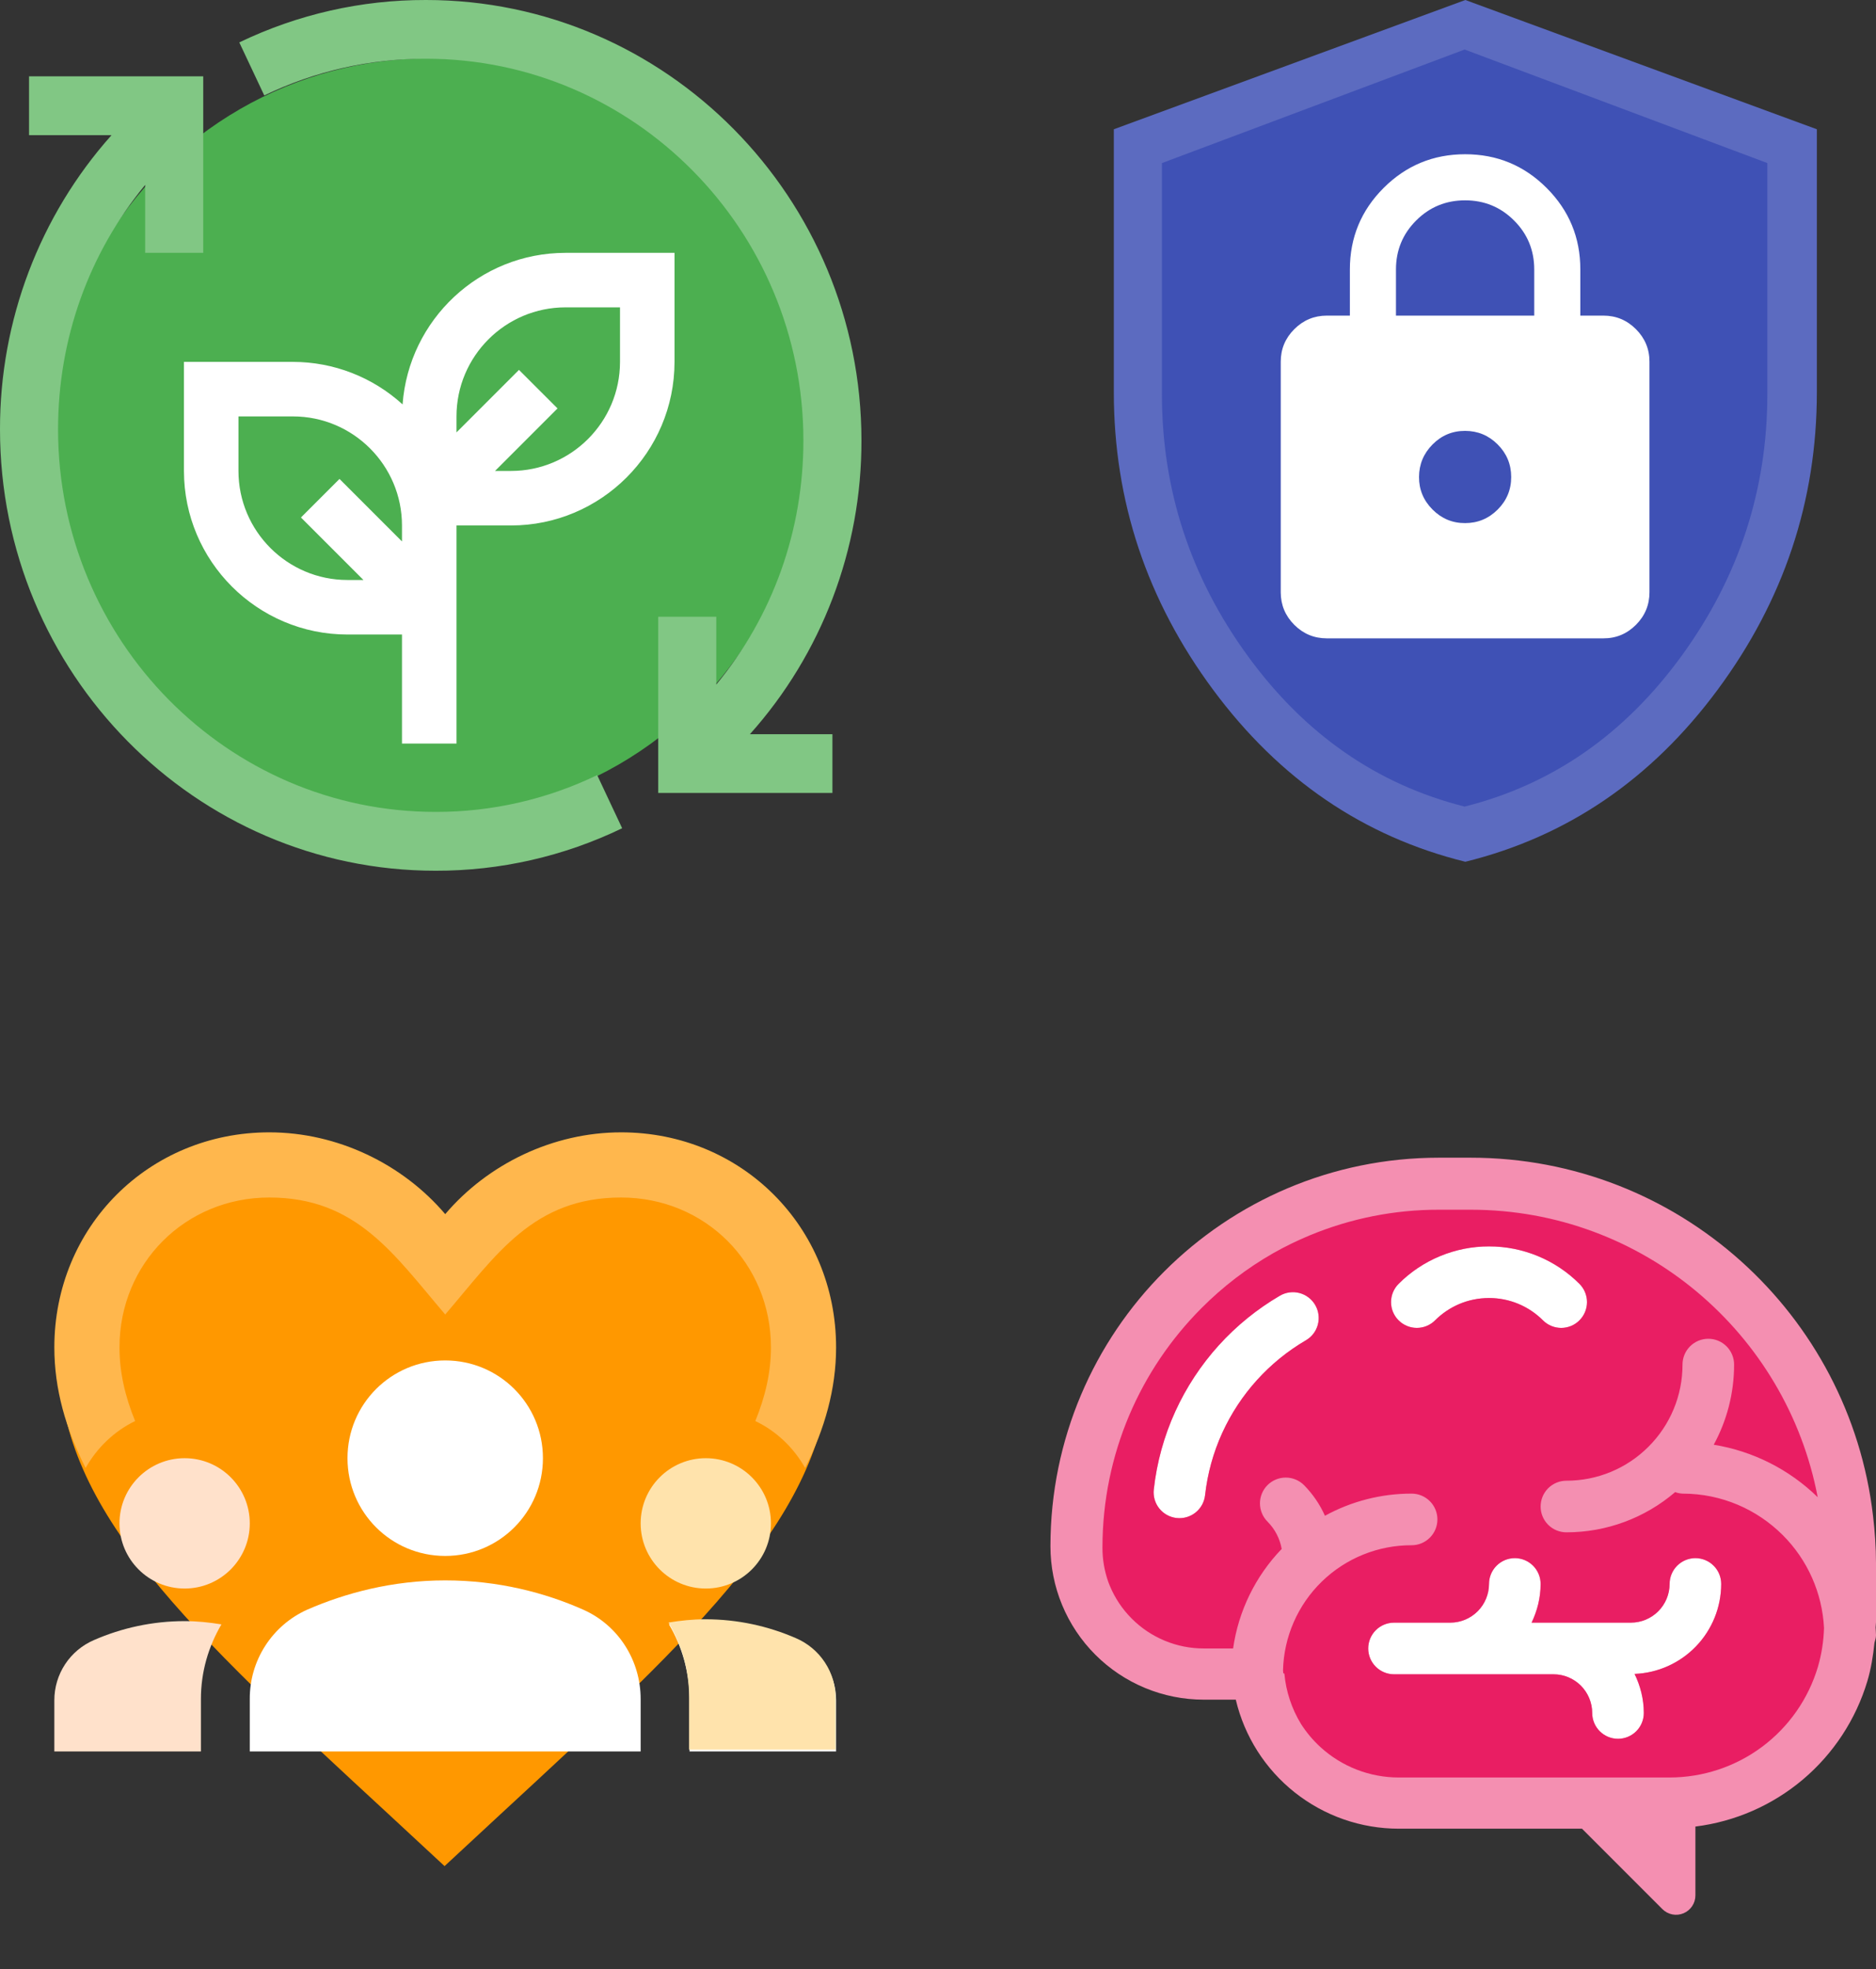 <svg width="142" height="149" viewBox="0 0 142 149" fill="none" xmlns="http://www.w3.org/2000/svg">
<rect x="0" y="0" width="142" height="149" fill="#333333" stroke="none"/>
<ellipse cx="32.49" cy="33.056" rx="28.641" ry="28.641" fill="#4CAF50"/>
<path d="M45.203 58.65C41.38 60.493 37.197 61.444 32.963 61.433C17.211 61.433 4.395 48.448 4.395 32.49C4.395 25.644 6.718 19.178 10.988 13.993V19.132H15.383V5.773H2.198V10.226H8.443C2.995 16.326 -0.015 24.263 5.99637e-05 32.49C5.99637e-05 50.904 14.787 65.885 32.963 65.885C37.851 65.898 42.68 64.799 47.093 62.67L45.203 58.65Z" fill="#81C784"/>
<path d="M20.003 7.222C23.826 5.382 28.009 4.433 32.243 4.444C47.995 4.444 60.811 17.404 60.811 33.333C60.811 40.166 58.488 46.619 54.218 51.794V46.666H49.823V59.999H63.009V55.554H56.763C62.212 49.466 65.222 41.544 65.206 33.333C65.206 14.953 50.419 0 32.243 0C27.355 -0.012 22.526 1.084 18.113 3.209L20.003 7.222Z" fill="#81C784"/>
<path d="M42.804 19.132C36.286 19.132 30.941 24.2 30.472 30.601C28.204 28.532 25.246 27.384 22.176 27.383H13.924V35.635C13.924 42.46 19.477 48.012 26.301 48.012H30.427V56.263H34.553V39.76H38.678C45.502 39.76 51.056 34.209 51.056 27.383V19.132H42.804ZM26.301 43.886C21.751 43.886 18.05 40.185 18.05 35.635V31.509H22.176C26.726 31.509 30.427 35.209 30.427 39.76V40.969L25.697 36.239L22.78 39.156L27.51 43.886H26.301ZM46.93 27.383C46.93 31.934 43.229 35.635 38.678 35.635H37.47L42.2 30.904L39.283 27.988L34.553 32.718V31.509C34.553 26.958 38.254 23.257 42.804 23.257H46.93V27.383Z" fill="white"/>
<path d="M137.523 9.781V29.669C137.523 37.928 135.016 45.441 130 52.207C124.985 58.973 118.623 63.306 110.916 65.206C103.211 63.304 96.85 58.97 91.832 52.204C86.815 45.438 84.307 37.926 84.309 29.669V9.781L110.916 0L137.523 9.781Z" fill="#5C6BC0"/>
<path d="M133.776 12.34V29.811C133.776 37.067 131.616 43.667 127.297 49.611C122.978 55.555 117.5 59.362 110.862 61.031C104.227 59.36 98.749 55.552 94.428 49.608C90.107 43.664 87.947 37.065 87.949 29.811V12.34L110.862 3.748L133.776 12.34Z" fill="#3F51B5"/>
<path d="M100.432 48.302C99.473 48.302 98.652 47.961 97.969 47.279C97.286 46.596 96.945 45.774 96.943 44.814V27.37C96.943 26.411 97.285 25.59 97.969 24.907C98.653 24.224 99.474 23.883 100.432 23.881H102.176V20.393C102.176 17.98 103.027 15.923 104.728 14.223C106.43 12.523 108.486 11.672 110.898 11.671C113.31 11.67 115.367 12.52 117.07 14.223C118.772 15.925 119.622 17.982 119.62 20.393V23.881H121.364C122.324 23.881 123.145 24.223 123.829 24.907C124.513 25.591 124.854 26.412 124.853 27.37V44.814C124.853 45.773 124.512 46.595 123.829 47.279C123.147 47.962 122.325 48.304 121.364 48.302H100.432ZM110.898 39.581C111.858 39.581 112.679 39.239 113.363 38.557C114.047 37.874 114.388 37.052 114.387 36.092C114.386 35.131 114.044 34.31 113.363 33.629C112.682 32.947 111.86 32.605 110.898 32.603C109.937 32.601 109.115 32.943 108.435 33.629C107.755 34.315 107.413 35.136 107.41 36.092C107.406 37.048 107.748 37.869 108.435 38.557C109.122 39.244 109.943 39.585 110.898 39.581ZM105.665 23.881H116.131V20.393C116.131 18.939 115.623 17.703 114.605 16.686C113.587 15.668 112.352 15.159 110.898 15.159C109.445 15.159 108.209 15.668 107.191 16.686C106.174 17.703 105.665 18.939 105.665 20.393V23.881Z" fill="white"/>
<path d="M33.65 141.201L29.424 137.283C14.415 123.425 4.506 114.255 4.506 103.067C4.506 93.897 11.559 86.745 20.535 86.745C25.607 86.745 30.474 89.149 33.65 92.918C36.827 89.149 41.694 86.745 46.765 86.745C55.742 86.745 62.795 93.897 62.795 103.067C62.795 114.255 52.886 123.425 37.876 137.283L33.65 141.201Z" fill="#FF9800"/>
<path d="M13.975 120.198C16.698 120.198 18.906 117.99 18.906 115.267C18.906 112.543 16.698 110.336 13.975 110.336C11.252 110.336 9.044 112.543 9.044 115.267C9.044 117.99 11.252 120.198 13.975 120.198Z" fill="#FFE1CB"/>
<path d="M7.121 124.094C6.227 124.476 5.466 125.111 4.931 125.922C4.396 126.733 4.112 127.684 4.113 128.655V132.526H15.208V128.556C15.208 126.51 15.775 124.587 16.761 122.91C15.849 122.762 14.937 122.664 13.975 122.664C11.534 122.664 9.216 123.181 7.121 124.094Z" fill="#FFE1CB"/>
<path d="M53.424 120.198C56.148 120.198 58.355 117.99 58.355 115.267C58.355 112.543 56.148 110.336 53.424 110.336C50.701 110.336 48.493 112.543 48.493 115.267C48.493 117.99 50.701 120.198 53.424 120.198Z" fill="#FFE3AC"/>
<path d="M60.278 124.094C58.117 123.15 55.783 122.663 53.424 122.664C52.463 122.664 51.55 122.762 50.638 122.91C51.624 124.587 52.191 126.51 52.191 128.556V132.526H63.286V128.655C63.286 126.658 62.103 124.883 60.278 124.094ZM44.154 121.801C41.269 120.519 37.718 119.582 33.7 119.582C29.681 119.582 26.13 120.543 23.245 121.801C21.946 122.386 20.845 123.336 20.075 124.535C19.304 125.734 18.898 127.131 18.906 128.556V132.526H48.493V128.556C48.493 125.647 46.816 122.984 44.154 121.801ZM26.303 110.336C26.303 114.429 29.607 117.732 33.7 117.732C37.792 117.732 41.096 114.429 41.096 110.336C41.096 106.243 37.792 102.939 33.7 102.939C29.607 102.939 26.303 106.243 26.303 110.336Z" fill="white"/>
<path d="M10.227 107.525C9.463 105.651 9.044 103.827 9.044 101.953C9.044 95.592 14.024 90.611 20.385 90.611C26.993 90.611 29.804 94.901 33.7 99.463C37.571 94.951 40.357 90.611 47.014 90.611C53.375 90.611 58.355 95.592 58.355 101.953C58.355 103.827 57.936 105.651 57.172 107.525C58.774 108.289 60.081 109.547 60.944 111.075C62.423 108.117 63.286 105.109 63.286 101.953C63.286 92.83 56.136 85.68 47.014 85.68C41.861 85.68 36.929 88.072 33.7 91.868C30.47 88.072 25.538 85.68 20.385 85.68C11.263 85.68 4.113 92.83 4.113 101.953C4.113 105.109 4.976 108.117 6.48 111.075C7.343 109.547 8.649 108.289 10.227 107.525Z" fill="#FFB74D"/>
<path d="M60.247 123.954C61.14 124.336 61.901 124.972 62.436 125.783C62.971 126.594 63.256 127.544 63.255 128.516V132.387H52.16V128.417C52.16 126.371 51.593 124.448 50.606 122.771C51.519 122.623 52.431 122.524 53.392 122.524C55.833 122.524 58.151 123.042 60.247 123.954Z" fill="#FFE3AC"/>
<g clip-path="url(#clip0_821_68)">
<path d="M142 118.278C142 117.052 141.912 115.865 141.777 114.712C140.006 99.446 127.057 87.602 111.32 87.598H108.914C92.673 87.6 79.513 100.76 79.511 117.001C79.511 118.525 79.811 120.034 80.394 121.442C80.978 122.85 81.832 124.13 82.91 125.207C85.086 127.384 88.038 128.607 91.116 128.607H93.54C94.196 131.385 95.771 133.86 98.01 135.632C100.248 137.404 103.019 138.369 105.873 138.37H119.746L125.831 144.455C126.036 144.66 126.297 144.799 126.581 144.856C126.864 144.912 127.159 144.883 127.426 144.772C127.694 144.661 127.922 144.474 128.083 144.233C128.244 143.993 128.33 143.71 128.33 143.42V138.208C131.332 137.835 134.16 136.596 136.471 134.644C138.781 132.691 140.474 130.109 141.344 127.212C141.623 126.279 141.783 125.295 141.885 124.293L141.891 124.277C141.945 124.098 142 123.92 142 123.725C142 123.605 141.992 123.486 141.984 123.369L141.971 123.145C141.971 123.082 141.979 123.022 141.984 122.963C141.992 122.891 142 122.82 142 122.748V118.278Z" fill="#F48FB1"/>
<path d="M119.553 99.908C119.372 100.089 119.156 100.233 118.919 100.332C118.683 100.43 118.429 100.48 118.172 100.48C117.916 100.48 117.662 100.43 117.425 100.332C117.188 100.233 116.973 100.089 116.791 99.908C116.256 99.371 115.62 98.945 114.919 98.655C114.218 98.365 113.467 98.217 112.708 98.219C111.107 98.219 109.676 98.861 108.625 99.908C108.444 100.089 108.228 100.233 107.992 100.331C107.755 100.429 107.501 100.48 107.244 100.48C106.726 100.48 106.23 100.274 105.864 99.908C105.682 99.727 105.539 99.511 105.44 99.275C105.342 99.038 105.292 98.784 105.292 98.527C105.292 98.01 105.498 97.513 105.864 97.147C106.762 96.247 107.829 95.534 109.004 95.048C110.178 94.561 111.437 94.312 112.708 94.313C113.979 94.312 115.238 94.561 116.413 95.048C117.587 95.534 118.654 96.247 119.553 97.147C119.919 97.513 120.124 98.01 120.124 98.527C120.124 99.045 119.919 99.542 119.553 99.908ZM96.879 98.043C95.154 99.052 93.594 100.318 92.253 101.798L92.251 101.8C90.906 103.287 89.797 104.972 88.964 106.795C88.11 108.667 87.559 110.663 87.334 112.708C87.305 112.963 87.328 113.221 87.399 113.468C87.471 113.714 87.59 113.944 87.75 114.144C87.911 114.344 88.109 114.511 88.334 114.634C88.558 114.758 88.805 114.836 89.06 114.864C89.315 114.893 89.573 114.87 89.819 114.799C90.066 114.727 90.295 114.608 90.496 114.448C90.696 114.287 90.862 114.089 90.986 113.865C91.109 113.64 91.188 113.393 91.216 113.138C91.397 111.505 91.836 109.911 92.518 108.416C93.857 105.486 96.068 103.041 98.849 101.415C99.071 101.286 99.264 101.114 99.42 100.91C99.575 100.706 99.688 100.473 99.753 100.225C99.818 99.977 99.834 99.719 99.799 99.464C99.764 99.21 99.68 98.966 99.55 98.744C99.421 98.523 99.249 98.329 99.045 98.174C98.841 98.019 98.608 97.905 98.36 97.84C97.859 97.709 97.326 97.782 96.879 98.043ZM126.378 119.854C126.378 119.336 126.583 118.839 126.95 118.473C127.316 118.107 127.813 117.901 128.331 117.901C128.848 117.901 129.345 118.107 129.711 118.473C130.078 118.839 130.283 119.336 130.283 119.854C130.281 121.615 129.597 123.308 128.374 124.577C127.152 125.846 125.486 126.593 123.726 126.661C124.161 127.557 124.425 128.553 124.425 129.618C124.425 130.136 124.219 130.632 123.853 130.998C123.487 131.365 122.99 131.57 122.472 131.57C121.954 131.57 121.458 131.365 121.091 130.998C120.725 130.632 120.519 130.136 120.519 129.618C120.518 128.841 120.209 128.097 119.66 127.548C119.111 126.998 118.367 126.689 117.59 126.688H105.518C105 126.688 104.503 126.483 104.137 126.116C103.771 125.75 103.565 125.254 103.565 124.736C103.565 124.218 103.771 123.721 104.137 123.355C104.503 122.989 105 122.783 105.518 122.783H109.779C110.555 122.781 111.3 122.472 111.849 121.923C112.398 121.374 112.707 120.63 112.708 119.854C112.708 119.336 112.914 118.839 113.28 118.473C113.646 118.107 114.143 117.901 114.661 117.901C115.179 117.901 115.676 118.107 116.042 118.473C116.408 118.839 116.614 119.336 116.614 119.854C116.614 120.906 116.356 121.892 115.93 122.783H123.449C124.225 122.781 124.969 122.472 125.518 121.923C126.067 121.374 126.376 120.63 126.378 119.854Z" fill="white"/>
</g>
<path d="M111.32 91.535C124.384 91.531 135.233 100.909 137.587 113.287C135.435 111.185 132.686 109.799 129.717 109.317C130.699 107.517 131.259 105.449 131.259 103.252C131.259 102.734 131.053 102.237 130.687 101.871C130.321 101.505 129.825 101.299 129.307 101.299C128.79 101.299 128.293 101.505 127.926 101.871C127.56 102.237 127.354 102.734 127.354 103.252C127.356 104.406 127.13 105.55 126.688 106.616C126.246 107.683 125.598 108.651 124.78 109.466C123.965 110.283 122.997 110.931 121.93 111.373C120.864 111.815 119.72 112.041 118.566 112.039C118.048 112.039 117.551 112.245 117.185 112.611C116.819 112.978 116.614 113.474 116.614 113.992C116.614 114.51 116.819 115.007 117.185 115.373C117.551 115.739 118.048 115.945 118.566 115.945C121.585 115.947 124.506 114.867 126.798 112.902L126.829 112.912C126.998 112.973 127.175 113.008 127.354 113.016C130.326 113.016 133 114.215 134.949 116.162C136.82 118.034 137.93 120.533 138.065 123.176C138.037 124.176 137.882 125.168 137.602 126.129C136.881 128.546 135.4 130.666 133.378 132.174C131.355 133.681 128.9 134.495 126.378 134.496H105.874C103.682 134.496 101.57 133.677 99.952 132.199C99.381 131.678 98.887 131.086 98.476 130.444C97.777 129.299 97.342 127.999 97.219 126.641L97.136 126.603C97.133 126.572 97.129 126.541 97.127 126.51L97.115 126.385C97.18 123.849 98.235 121.438 100.054 119.67C101.874 117.901 104.313 116.915 106.85 116.922C107.368 116.922 107.864 116.716 108.23 116.35C108.596 115.983 108.802 115.487 108.802 114.969C108.802 114.451 108.596 113.954 108.23 113.588C107.864 113.222 107.368 113.016 106.85 113.016C104.557 113.013 102.299 113.59 100.289 114.693C99.904 113.831 99.367 113.045 98.703 112.373C98.337 112.007 97.84 111.802 97.322 111.802C96.804 111.802 96.307 112.007 95.941 112.373C95.575 112.739 95.37 113.236 95.37 113.754C95.37 114.272 95.575 114.769 95.941 115.135C96.496 115.691 96.873 116.404 97.015 117.202C95.029 119.264 93.742 121.898 93.337 124.732H91.116C90.104 124.734 89.102 124.535 88.168 124.148C87.233 123.761 86.384 123.194 85.67 122.478C84.954 121.763 84.386 120.914 84 119.979C83.961 119.887 83.925 119.793 83.89 119.699C83.597 118.869 83.446 117.993 83.448 117.109C83.448 110.022 86.312 103.623 90.948 98.977C92.562 97.355 94.383 95.962 96.36 94.831C97.26 94.321 98.193 93.866 99.153 93.469C102.247 92.187 105.565 91.53 108.914 91.535H111.32ZM128.331 117.897C127.813 117.897 127.316 118.104 126.95 118.47C126.584 118.836 126.378 119.333 126.378 119.851C126.376 120.627 126.067 121.371 125.518 121.92C124.969 122.469 124.225 122.778 123.449 122.779H115.93C116.356 121.889 116.614 120.903 116.614 119.851C116.614 119.333 116.408 118.836 116.042 118.47C115.675 118.104 115.179 117.897 114.661 117.897C114.143 117.897 113.646 118.104 113.28 118.47C112.914 118.836 112.708 119.333 112.708 119.851C112.706 120.627 112.397 121.371 111.848 121.92C111.299 122.469 110.555 122.778 109.779 122.779H105.518C105 122.779 104.504 122.985 104.137 123.352C103.771 123.718 103.565 124.215 103.565 124.732C103.565 125.25 103.771 125.747 104.137 126.113C104.504 126.479 105 126.686 105.518 126.686H117.591C118.367 126.687 119.111 126.995 119.66 127.544C120.209 128.093 120.518 128.838 120.519 129.614C120.519 130.132 120.725 130.629 121.092 130.995C121.458 131.361 121.954 131.567 122.472 131.567C122.99 131.567 123.487 131.361 123.853 130.995C124.219 130.629 124.425 130.132 124.425 129.614C124.424 128.55 124.161 127.554 123.725 126.658C125.486 126.59 127.151 125.842 128.374 124.573C129.596 123.304 130.28 121.612 130.283 119.851C130.283 119.333 130.078 118.836 129.712 118.47C129.345 118.104 128.849 117.898 128.331 117.897ZM98.36 97.837C97.859 97.705 97.326 97.779 96.879 98.04C95.154 99.049 93.594 100.315 92.253 101.795L92.251 101.797C90.906 103.284 89.798 104.968 88.965 106.792C88.11 108.664 87.559 110.66 87.334 112.705C87.305 112.96 87.328 113.219 87.399 113.465C87.471 113.711 87.591 113.941 87.751 114.141C87.911 114.341 88.109 114.507 88.334 114.631C88.558 114.754 88.805 114.833 89.06 114.861C89.315 114.889 89.573 114.867 89.819 114.796C90.065 114.724 90.296 114.605 90.496 114.444C90.696 114.284 90.862 114.086 90.986 113.861C91.11 113.637 91.187 113.39 91.216 113.135C91.396 111.502 91.836 109.908 92.518 108.413C93.857 105.483 96.068 103.038 98.849 101.412C99.071 101.283 99.265 101.111 99.42 100.907C99.575 100.703 99.688 100.47 99.753 100.222C99.818 99.974 99.833 99.715 99.799 99.461C99.764 99.207 99.68 98.963 99.55 98.741C99.421 98.52 99.249 98.326 99.045 98.171C98.84 98.016 98.608 97.902 98.36 97.837ZM112.708 94.31C111.437 94.308 110.178 94.559 109.004 95.045C107.829 95.531 106.762 96.244 105.864 97.144C105.498 97.51 105.292 98.007 105.292 98.524C105.292 98.781 105.342 99.035 105.44 99.272C105.538 99.508 105.683 99.723 105.864 99.904C106.23 100.27 106.726 100.476 107.244 100.477C107.5 100.477 107.755 100.426 107.992 100.328C108.229 100.23 108.444 100.086 108.625 99.904C109.675 98.858 111.107 98.216 112.708 98.216C113.466 98.214 114.218 98.362 114.919 98.652C115.619 98.942 116.256 99.367 116.792 99.904C116.973 100.086 117.188 100.23 117.425 100.328C117.661 100.426 117.915 100.477 118.172 100.478C118.428 100.478 118.683 100.426 118.92 100.328C119.156 100.23 119.371 100.086 119.552 99.904C119.918 99.538 120.125 99.042 120.125 98.524C120.125 98.007 119.919 97.51 119.552 97.144C118.654 96.244 117.587 95.531 116.413 95.045C115.238 94.559 113.979 94.308 112.708 94.31Z" fill="#E91E63"/>
<defs>
<clipPath id="clip0_821_68">
<rect width="62.489" height="62.489" fill="white" transform="translate(79.511 85.68)"/>
</clipPath>
</defs>
</svg>
